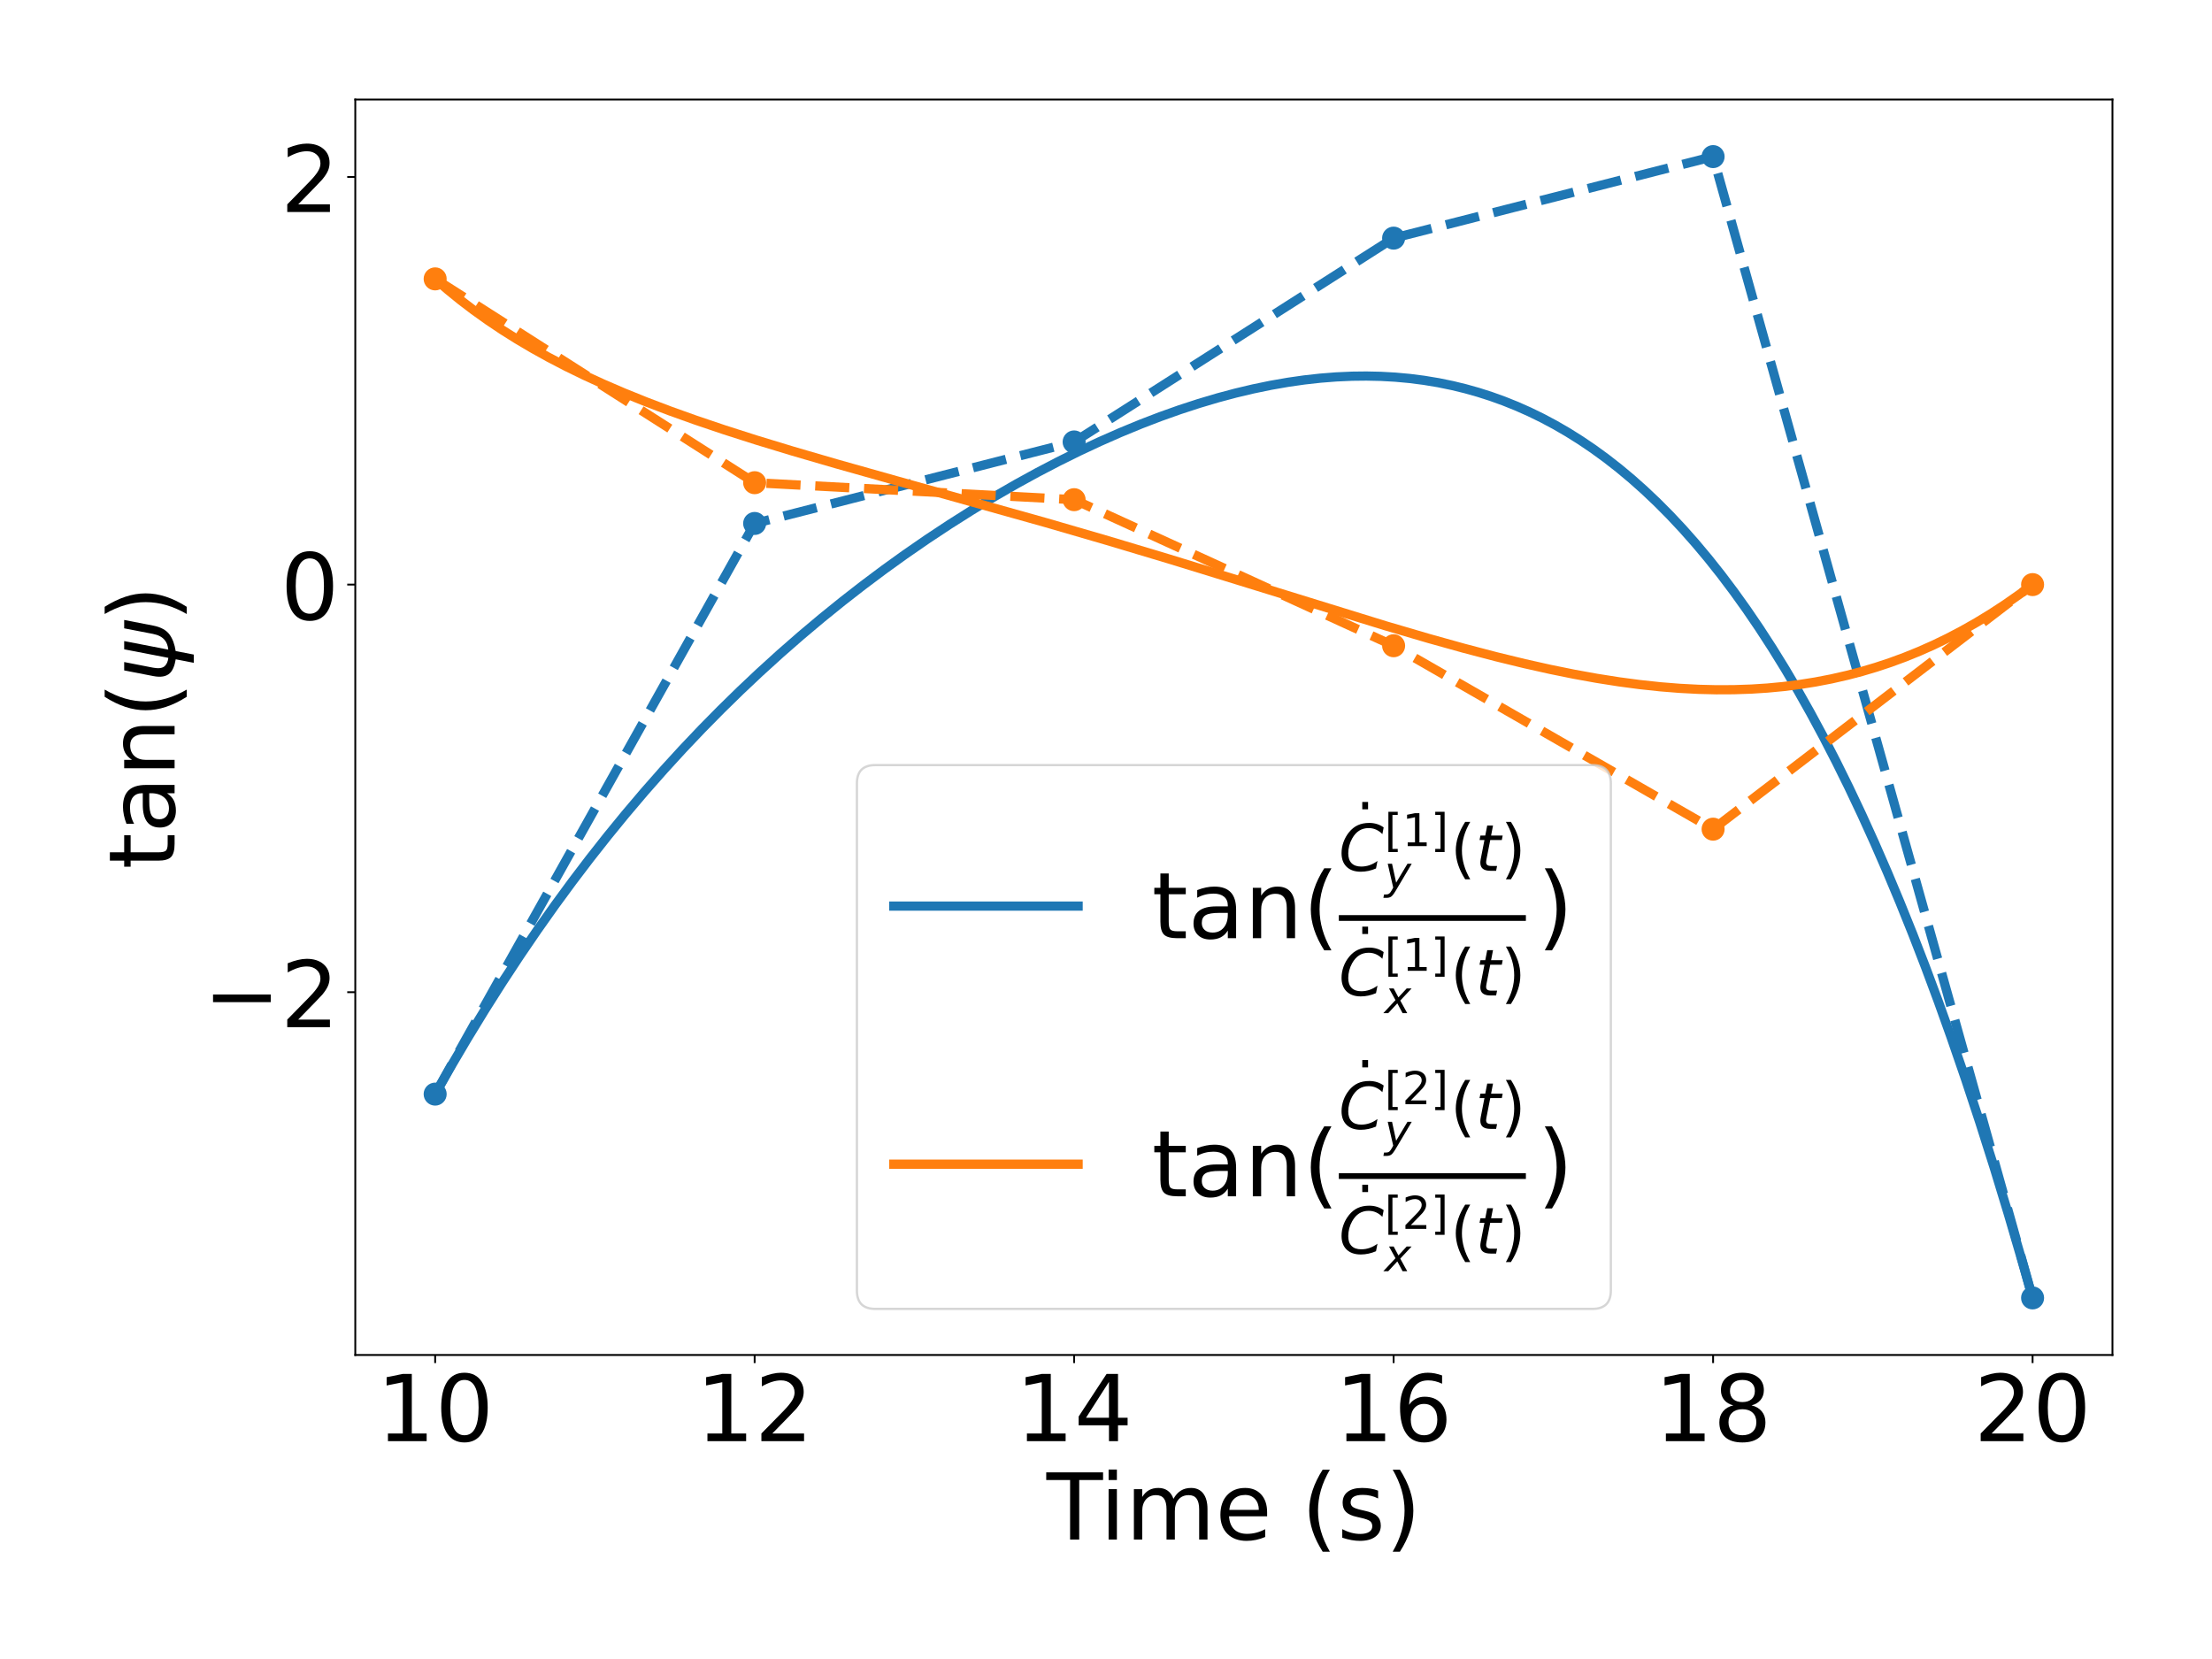 <?xml version="1.0" encoding="utf-8" standalone="no"?>
<!DOCTYPE svg PUBLIC "-//W3C//DTD SVG 1.1//EN"
  "http://www.w3.org/Graphics/SVG/1.1/DTD/svg11.dtd">
<!-- Created with matplotlib (https://matplotlib.org/) -->
<svg height="720pt" version="1.1" viewBox="0 0 959.976 720" width="959.976pt" xmlns="http://www.w3.org/2000/svg" xmlns:xlink="http://www.w3.org/1999/xlink">
 <defs>
  <style type="text/css">*{stroke-linecap:butt;stroke-linejoin:round;}</style>
 </defs>
 <g id="figure_1">
  <g id="patch_1">
   <path d="M 0 720 
L 959.976 720 
L 959.976 0 
L 0 0 
z
" style="fill:#ffffff;"/>
  </g>
  <g id="axes_1">
   <g id="patch_2">
    <path d="M 154.19 588.04 
L 916.776 588.04 
L 916.776 43.2 
L 154.19 43.2 
z
" style="fill:#ffffff;"/>
   </g>
   <g id="matplotlib.axis_1">
    <g id="xtick_1">
     <g id="line2d_1">
      <defs>
       <path d="M 0 0 
L 0 3.5 
" id="md9460479d5" style="stroke:#000000;stroke-width:0.8;"/>
      </defs>
      <g>
       <use style="stroke:#000000;stroke-width:0.8;" x="188.853" xlink:href="#md9460479d5" y="588.04"/>
      </g>
     </g>
     <g id="text_1">
      <!-- 10 -->
      <g transform="translate(163.403 625.434)scale(0.4 -0.4)">
       <defs>
        <path d="M 12.406 8.297 
L 28.516 8.297 
L 28.516 63.922 
L 10.984 60.406 
L 10.984 69.391 
L 28.422 72.906 
L 38.281 72.906 
L 38.281 8.297 
L 54.391 8.297 
L 54.391 0 
L 12.406 0 
z
" id="DejaVuSans-49"/>
        <path d="M 31.781 66.406 
Q 24.172 66.406 20.328 58.906 
Q 16.5 51.422 16.5 36.375 
Q 16.5 21.391 20.328 13.891 
Q 24.172 6.391 31.781 6.391 
Q 39.453 6.391 43.281 13.891 
Q 47.125 21.391 47.125 36.375 
Q 47.125 51.422 43.281 58.906 
Q 39.453 66.406 31.781 66.406 
z
M 31.781 74.219 
Q 44.047 74.219 50.516 64.516 
Q 56.984 54.828 56.984 36.375 
Q 56.984 17.969 50.516 8.266 
Q 44.047 -1.422 31.781 -1.422 
Q 19.531 -1.422 13.062 8.266 
Q 6.594 17.969 6.594 36.375 
Q 6.594 54.828 13.062 64.516 
Q 19.531 74.219 31.781 74.219 
z
" id="DejaVuSans-48"/>
       </defs>
       <use xlink:href="#DejaVuSans-49"/>
       <use x="63.623" xlink:href="#DejaVuSans-48"/>
      </g>
     </g>
    </g>
    <g id="xtick_2">
     <g id="line2d_2">
      <g>
       <use style="stroke:#000000;stroke-width:0.8;" x="327.505" xlink:href="#md9460479d5" y="588.04"/>
      </g>
     </g>
     <g id="text_2">
      <!-- 12 -->
      <g transform="translate(302.055 625.434)scale(0.4 -0.4)">
       <defs>
        <path d="M 19.188 8.297 
L 53.609 8.297 
L 53.609 0 
L 7.328 0 
L 7.328 8.297 
Q 12.938 14.109 22.625 23.891 
Q 32.328 33.688 34.812 36.531 
Q 39.547 41.844 41.422 45.531 
Q 43.312 49.219 43.312 52.781 
Q 43.312 58.594 39.234 62.25 
Q 35.156 65.922 28.609 65.922 
Q 23.969 65.922 18.812 64.312 
Q 13.672 62.703 7.812 59.422 
L 7.812 69.391 
Q 13.766 71.781 18.938 73 
Q 24.125 74.219 28.422 74.219 
Q 39.75 74.219 46.484 68.547 
Q 53.219 62.891 53.219 53.422 
Q 53.219 48.922 51.531 44.891 
Q 49.859 40.875 45.406 35.406 
Q 44.188 33.984 37.641 27.219 
Q 31.109 20.453 19.188 8.297 
z
" id="DejaVuSans-50"/>
       </defs>
       <use xlink:href="#DejaVuSans-49"/>
       <use x="63.623" xlink:href="#DejaVuSans-50"/>
      </g>
     </g>
    </g>
    <g id="xtick_3">
     <g id="line2d_3">
      <g>
       <use style="stroke:#000000;stroke-width:0.8;" x="466.157" xlink:href="#md9460479d5" y="588.04"/>
      </g>
     </g>
     <g id="text_3">
      <!-- 14 -->
      <g transform="translate(440.707 625.434)scale(0.4 -0.4)">
       <defs>
        <path d="M 37.797 64.312 
L 12.891 25.391 
L 37.797 25.391 
z
M 35.203 72.906 
L 47.609 72.906 
L 47.609 25.391 
L 58.016 25.391 
L 58.016 17.188 
L 47.609 17.188 
L 47.609 0 
L 37.797 0 
L 37.797 17.188 
L 4.891 17.188 
L 4.891 26.703 
z
" id="DejaVuSans-52"/>
       </defs>
       <use xlink:href="#DejaVuSans-49"/>
       <use x="63.623" xlink:href="#DejaVuSans-52"/>
      </g>
     </g>
    </g>
    <g id="xtick_4">
     <g id="line2d_4">
      <g>
       <use style="stroke:#000000;stroke-width:0.8;" x="604.809" xlink:href="#md9460479d5" y="588.04"/>
      </g>
     </g>
     <g id="text_4">
      <!-- 16 -->
      <g transform="translate(579.359 625.434)scale(0.4 -0.4)">
       <defs>
        <path d="M 33.016 40.375 
Q 26.375 40.375 22.484 35.828 
Q 18.609 31.297 18.609 23.391 
Q 18.609 15.531 22.484 10.953 
Q 26.375 6.391 33.016 6.391 
Q 39.656 6.391 43.531 10.953 
Q 47.406 15.531 47.406 23.391 
Q 47.406 31.297 43.531 35.828 
Q 39.656 40.375 33.016 40.375 
z
M 52.594 71.297 
L 52.594 62.312 
Q 48.875 64.062 45.094 64.984 
Q 41.312 65.922 37.594 65.922 
Q 27.828 65.922 22.672 59.328 
Q 17.531 52.734 16.797 39.406 
Q 19.672 43.656 24.016 45.922 
Q 28.375 48.188 33.594 48.188 
Q 44.578 48.188 50.953 41.516 
Q 57.328 34.859 57.328 23.391 
Q 57.328 12.156 50.688 5.359 
Q 44.047 -1.422 33.016 -1.422 
Q 20.359 -1.422 13.672 8.266 
Q 6.984 17.969 6.984 36.375 
Q 6.984 53.656 15.188 63.938 
Q 23.391 74.219 37.203 74.219 
Q 40.922 74.219 44.703 73.484 
Q 48.484 72.75 52.594 71.297 
z
" id="DejaVuSans-54"/>
       </defs>
       <use xlink:href="#DejaVuSans-49"/>
       <use x="63.623" xlink:href="#DejaVuSans-54"/>
      </g>
     </g>
    </g>
    <g id="xtick_5">
     <g id="line2d_5">
      <g>
       <use style="stroke:#000000;stroke-width:0.8;" x="743.461" xlink:href="#md9460479d5" y="588.04"/>
      </g>
     </g>
     <g id="text_5">
      <!-- 18 -->
      <g transform="translate(718.011 625.434)scale(0.4 -0.4)">
       <defs>
        <path d="M 31.781 34.625 
Q 24.75 34.625 20.719 30.859 
Q 16.703 27.094 16.703 20.516 
Q 16.703 13.922 20.719 10.156 
Q 24.75 6.391 31.781 6.391 
Q 38.812 6.391 42.859 10.172 
Q 46.922 13.969 46.922 20.516 
Q 46.922 27.094 42.891 30.859 
Q 38.875 34.625 31.781 34.625 
z
M 21.922 38.812 
Q 15.578 40.375 12.031 44.719 
Q 8.5 49.078 8.5 55.328 
Q 8.5 64.062 14.719 69.141 
Q 20.953 74.219 31.781 74.219 
Q 42.672 74.219 48.875 69.141 
Q 55.078 64.062 55.078 55.328 
Q 55.078 49.078 51.531 44.719 
Q 48 40.375 41.703 38.812 
Q 48.828 37.156 52.797 32.312 
Q 56.781 27.484 56.781 20.516 
Q 56.781 9.906 50.312 4.234 
Q 43.844 -1.422 31.781 -1.422 
Q 19.734 -1.422 13.25 4.234 
Q 6.781 9.906 6.781 20.516 
Q 6.781 27.484 10.781 32.312 
Q 14.797 37.156 21.922 38.812 
z
M 18.312 54.391 
Q 18.312 48.734 21.844 45.562 
Q 25.391 42.391 31.781 42.391 
Q 38.141 42.391 41.719 45.562 
Q 45.312 48.734 45.312 54.391 
Q 45.312 60.062 41.719 63.234 
Q 38.141 66.406 31.781 66.406 
Q 25.391 66.406 21.844 63.234 
Q 18.312 60.062 18.312 54.391 
z
" id="DejaVuSans-56"/>
       </defs>
       <use xlink:href="#DejaVuSans-49"/>
       <use x="63.623" xlink:href="#DejaVuSans-56"/>
      </g>
     </g>
    </g>
    <g id="xtick_6">
     <g id="line2d_6">
      <g>
       <use style="stroke:#000000;stroke-width:0.8;" x="882.113" xlink:href="#md9460479d5" y="588.04"/>
      </g>
     </g>
     <g id="text_6">
      <!-- 20 -->
      <g transform="translate(856.663 625.434)scale(0.4 -0.4)">
       <use xlink:href="#DejaVuSans-50"/>
       <use x="63.623" xlink:href="#DejaVuSans-48"/>
      </g>
     </g>
    </g>
    <g id="text_7">
     <!-- Time (s) -->
     <g transform="translate(454.167 668.146)scale(0.4 -0.4)">
      <defs>
       <path d="M -0.297 72.906 
L 61.375 72.906 
L 61.375 64.594 
L 35.5 64.594 
L 35.5 0 
L 25.594 0 
L 25.594 64.594 
L -0.297 64.594 
z
" id="DejaVuSans-84"/>
       <path d="M 9.422 54.688 
L 18.406 54.688 
L 18.406 0 
L 9.422 0 
z
M 9.422 75.984 
L 18.406 75.984 
L 18.406 64.594 
L 9.422 64.594 
z
" id="DejaVuSans-105"/>
       <path d="M 52 44.188 
Q 55.375 50.25 60.062 53.125 
Q 64.75 56 71.094 56 
Q 79.641 56 84.281 50.016 
Q 88.922 44.047 88.922 33.016 
L 88.922 0 
L 79.891 0 
L 79.891 32.719 
Q 79.891 40.578 77.094 44.375 
Q 74.312 48.188 68.609 48.188 
Q 61.625 48.188 57.562 43.547 
Q 53.516 38.922 53.516 30.906 
L 53.516 0 
L 44.484 0 
L 44.484 32.719 
Q 44.484 40.625 41.703 44.406 
Q 38.922 48.188 33.109 48.188 
Q 26.219 48.188 22.156 43.531 
Q 18.109 38.875 18.109 30.906 
L 18.109 0 
L 9.078 0 
L 9.078 54.688 
L 18.109 54.688 
L 18.109 46.188 
Q 21.188 51.219 25.484 53.609 
Q 29.781 56 35.688 56 
Q 41.656 56 45.828 52.969 
Q 50 49.953 52 44.188 
z
" id="DejaVuSans-109"/>
       <path d="M 56.203 29.594 
L 56.203 25.203 
L 14.891 25.203 
Q 15.484 15.922 20.484 11.062 
Q 25.484 6.203 34.422 6.203 
Q 39.594 6.203 44.453 7.469 
Q 49.312 8.734 54.109 11.281 
L 54.109 2.781 
Q 49.266 0.734 44.188 -0.344 
Q 39.109 -1.422 33.891 -1.422 
Q 20.797 -1.422 13.156 6.188 
Q 5.516 13.812 5.516 26.812 
Q 5.516 40.234 12.766 48.109 
Q 20.016 56 32.328 56 
Q 43.359 56 49.781 48.891 
Q 56.203 41.797 56.203 29.594 
z
M 47.219 32.234 
Q 47.125 39.594 43.094 43.984 
Q 39.062 48.391 32.422 48.391 
Q 24.906 48.391 20.391 44.141 
Q 15.875 39.891 15.188 32.172 
z
" id="DejaVuSans-101"/>
       <path id="DejaVuSans-32"/>
       <path d="M 31 75.875 
Q 24.469 64.656 21.281 53.656 
Q 18.109 42.672 18.109 31.391 
Q 18.109 20.125 21.312 9.062 
Q 24.516 -2 31 -13.188 
L 23.188 -13.188 
Q 15.875 -1.703 12.234 9.375 
Q 8.594 20.453 8.594 31.391 
Q 8.594 42.281 12.203 53.312 
Q 15.828 64.359 23.188 75.875 
z
" id="DejaVuSans-40"/>
       <path d="M 44.281 53.078 
L 44.281 44.578 
Q 40.484 46.531 36.375 47.5 
Q 32.281 48.484 27.875 48.484 
Q 21.188 48.484 17.844 46.438 
Q 14.5 44.391 14.5 40.281 
Q 14.5 37.156 16.891 35.375 
Q 19.281 33.594 26.516 31.984 
L 29.594 31.297 
Q 39.156 29.25 43.188 25.516 
Q 47.219 21.781 47.219 15.094 
Q 47.219 7.469 41.188 3.016 
Q 35.156 -1.422 24.609 -1.422 
Q 20.219 -1.422 15.453 -0.562 
Q 10.688 0.297 5.422 2 
L 5.422 11.281 
Q 10.406 8.688 15.234 7.391 
Q 20.062 6.109 24.812 6.109 
Q 31.156 6.109 34.562 8.281 
Q 37.984 10.453 37.984 14.406 
Q 37.984 18.062 35.516 20.016 
Q 33.062 21.969 24.703 23.781 
L 21.578 24.516 
Q 13.234 26.266 9.516 29.906 
Q 5.812 33.547 5.812 39.891 
Q 5.812 47.609 11.281 51.797 
Q 16.75 56 26.812 56 
Q 31.781 56 36.172 55.266 
Q 40.578 54.547 44.281 53.078 
z
" id="DejaVuSans-115"/>
       <path d="M 8.016 75.875 
L 15.828 75.875 
Q 23.141 64.359 26.781 53.312 
Q 30.422 42.281 30.422 31.391 
Q 30.422 20.453 26.781 9.375 
Q 23.141 -1.703 15.828 -13.188 
L 8.016 -13.188 
Q 14.5 -2 17.703 9.062 
Q 20.906 20.125 20.906 31.391 
Q 20.906 42.672 17.703 53.656 
Q 14.5 64.656 8.016 75.875 
z
" id="DejaVuSans-41"/>
      </defs>
      <use xlink:href="#DejaVuSans-84"/>
      <use x="57.959" xlink:href="#DejaVuSans-105"/>
      <use x="85.742" xlink:href="#DejaVuSans-109"/>
      <use x="183.154" xlink:href="#DejaVuSans-101"/>
      <use x="244.678" xlink:href="#DejaVuSans-32"/>
      <use x="276.465" xlink:href="#DejaVuSans-40"/>
      <use x="315.479" xlink:href="#DejaVuSans-115"/>
      <use x="367.578" xlink:href="#DejaVuSans-41"/>
     </g>
    </g>
   </g>
   <g id="matplotlib.axis_2">
    <g id="ytick_1">
     <g id="line2d_7">
      <defs>
       <path d="M 0 0 
L -3.5 0 
" id="m1ed8e88289" style="stroke:#000000;stroke-width:0.8;"/>
      </defs>
      <g>
       <use style="stroke:#000000;stroke-width:0.8;" x="154.19" xlink:href="#m1ed8e88289" y="430.602"/>
      </g>
     </g>
     <g id="text_8">
      <!-- −2 -->
      <g transform="translate(88.221 445.799)scale(0.4 -0.4)">
       <defs>
        <path d="M 10.594 35.5 
L 73.188 35.5 
L 73.188 27.203 
L 10.594 27.203 
z
" id="DejaVuSans-8722"/>
       </defs>
       <use xlink:href="#DejaVuSans-8722"/>
       <use x="83.789" xlink:href="#DejaVuSans-50"/>
      </g>
     </g>
    </g>
    <g id="ytick_2">
     <g id="line2d_8">
      <g>
       <use style="stroke:#000000;stroke-width:0.8;" x="154.19" xlink:href="#m1ed8e88289" y="253.706"/>
      </g>
     </g>
     <g id="text_9">
      <!-- 0 -->
      <g transform="translate(121.74 268.903)scale(0.4 -0.4)">
       <use xlink:href="#DejaVuSans-48"/>
      </g>
     </g>
    </g>
    <g id="ytick_3">
     <g id="line2d_9">
      <g>
       <use style="stroke:#000000;stroke-width:0.8;" x="154.19" xlink:href="#m1ed8e88289" y="76.81"/>
      </g>
     </g>
     <g id="text_10">
      <!-- 2 -->
      <g transform="translate(121.74 92.007)scale(0.4 -0.4)">
       <use xlink:href="#DejaVuSans-50"/>
      </g>
     </g>
    </g>
    <g id="text_11">
     <!-- $\tan (\psi)$ -->
     <g transform="translate(75.821 377.22)rotate(-90)scale(0.4 -0.4)">
      <defs>
       <path d="M 18.312 70.219 
L 18.312 54.688 
L 36.812 54.688 
L 36.812 47.703 
L 18.312 47.703 
L 18.312 18.016 
Q 18.312 11.328 20.141 9.422 
Q 21.969 7.516 27.594 7.516 
L 36.812 7.516 
L 36.812 0 
L 27.594 0 
Q 17.188 0 13.234 3.875 
Q 9.281 7.766 9.281 18.016 
L 9.281 47.703 
L 2.688 47.703 
L 2.688 54.688 
L 9.281 54.688 
L 9.281 70.219 
z
" id="DejaVuSans-116"/>
       <path d="M 34.281 27.484 
Q 23.391 27.484 19.188 25 
Q 14.984 22.516 14.984 16.5 
Q 14.984 11.719 18.141 8.906 
Q 21.297 6.109 26.703 6.109 
Q 34.188 6.109 38.703 11.406 
Q 43.219 16.703 43.219 25.484 
L 43.219 27.484 
z
M 52.203 31.203 
L 52.203 0 
L 43.219 0 
L 43.219 8.297 
Q 40.141 3.328 35.547 0.953 
Q 30.953 -1.422 24.312 -1.422 
Q 15.922 -1.422 10.953 3.297 
Q 6 8.016 6 15.922 
Q 6 25.141 12.172 29.828 
Q 18.359 34.516 30.609 34.516 
L 43.219 34.516 
L 43.219 35.406 
Q 43.219 41.609 39.141 45 
Q 35.062 48.391 27.688 48.391 
Q 23 48.391 18.547 47.266 
Q 14.109 46.141 10.016 43.891 
L 10.016 52.203 
Q 14.938 54.109 19.578 55.047 
Q 24.219 56 28.609 56 
Q 40.484 56 46.344 49.844 
Q 52.203 43.703 52.203 31.203 
z
" id="DejaVuSans-97"/>
       <path d="M 54.891 33.016 
L 54.891 0 
L 45.906 0 
L 45.906 32.719 
Q 45.906 40.484 42.875 44.328 
Q 39.844 48.188 33.797 48.188 
Q 26.516 48.188 22.312 43.547 
Q 18.109 38.922 18.109 30.906 
L 18.109 0 
L 9.078 0 
L 9.078 54.688 
L 18.109 54.688 
L 18.109 46.188 
Q 21.344 51.125 25.703 53.562 
Q 30.078 56 35.797 56 
Q 45.219 56 50.047 50.172 
Q 54.891 44.344 54.891 33.016 
z
" id="DejaVuSans-110"/>
       <path d="M 24.859 -1.219 
Q 13.922 0.594 9.625 5.328 
Q 4.344 11.141 6.641 23 
L 12.797 54.688 
L 21.875 54.688 
L 15.766 23.344 
Q 14.062 14.406 17.484 10.688 
Q 20.516 7.469 26.422 6.781 
L 35.688 54.688 
L 44.625 54.688 
L 35.359 6.844 
Q 41.891 7.516 45.75 10.75 
Q 50.734 14.844 52.391 23.391 
L 58.453 54.688 
L 67.531 54.688 
L 61.375 23.047 
Q 58.984 10.75 51.562 5.375 
Q 44.875 0.531 33.797 -1.172 
L 29.984 -20.797 
L 21.047 -20.797 
z
" id="DejaVuSans-Oblique-968"/>
      </defs>
      <use transform="translate(0 0.125)" xlink:href="#DejaVuSans-116"/>
      <use transform="translate(39.209 0.125)" xlink:href="#DejaVuSans-97"/>
      <use transform="translate(100.488 0.125)" xlink:href="#DejaVuSans-110"/>
      <use transform="translate(163.867 0.125)" xlink:href="#DejaVuSans-40"/>
      <use transform="translate(202.881 0.125)" xlink:href="#DejaVuSans-Oblique-968"/>
      <use transform="translate(268.848 0.125)" xlink:href="#DejaVuSans-41"/>
     </g>
    </g>
   </g>
   <g id="line2d_10">
    <path clip-path="url(#p60241dccf8)" d="M 188.853 474.826 
L 195.786 462.653 
L 202.718 450.889 
L 210.344 438.403 
L 217.97 426.373 
L 225.596 414.78 
L 233.222 403.607 
L 240.847 392.836 
L 248.473 382.449 
L 256.099 372.43 
L 263.725 362.763 
L 271.351 353.433 
L 279.67 343.623 
L 287.989 334.179 
L 296.308 325.084 
L 304.627 316.323 
L 312.947 307.879 
L 321.266 299.74 
L 329.585 291.891 
L 338.597 283.701 
L 347.61 275.824 
L 356.622 268.246 
L 365.634 260.955 
L 374.647 253.94 
L 383.659 247.193 
L 392.671 240.704 
L 402.377 233.998 
L 412.083 227.578 
L 421.788 221.438 
L 431.494 215.575 
L 441.2 209.987 
L 450.212 205.045 
L 459.224 200.341 
L 468.237 195.879 
L 477.249 191.662 
L 486.262 187.695 
L 495.274 183.984 
L 503.593 180.794 
L 511.912 177.835 
L 520.231 175.117 
L 528.55 172.647 
L 536.176 170.61 
L 543.802 168.799 
L 551.428 167.222 
L 559.054 165.89 
L 565.986 164.898 
L 572.919 164.125 
L 579.852 163.578 
L 586.784 163.267 
L 593.024 163.197 
L 599.263 163.332 
L 605.502 163.68 
L 611.742 164.25 
L 617.981 165.048 
L 624.22 166.084 
L 630.46 167.366 
L 636.006 168.719 
L 641.552 170.28 
L 647.098 172.056 
L 652.644 174.054 
L 658.19 176.28 
L 663.736 178.741 
L 669.282 181.446 
L 674.828 184.402 
L 680.374 187.615 
L 685.92 191.096 
L 691.466 194.85 
L 697.013 198.888 
L 702.559 203.217 
L 708.105 207.846 
L 713.651 212.783 
L 719.197 218.039 
L 724.743 223.621 
L 730.289 229.54 
L 735.835 235.806 
L 741.381 242.426 
L 746.927 249.413 
L 752.473 256.776 
L 758.019 264.525 
L 763.566 272.67 
L 769.112 281.223 
L 774.658 290.194 
L 780.204 299.594 
L 785.75 309.435 
L 791.296 319.728 
L 796.842 330.485 
L 802.388 341.716 
L 807.934 353.435 
L 813.48 365.653 
L 819.026 378.383 
L 824.572 391.638 
L 830.119 405.429 
L 835.665 419.77 
L 841.211 434.673 
L 846.757 450.153 
L 852.996 468.273 
L 859.235 487.158 
L 865.475 506.829 
L 871.714 527.304 
L 877.953 548.605 
L 882.113 563.275 
L 882.113 563.275 
" style="fill:none;stroke:#1f77b4;stroke-linecap:square;stroke-width:4;"/>
   </g>
   <g id="line2d_11">
    <path clip-path="url(#p60241dccf8)" d="M 188.853 474.826 
L 327.505 227.172 
L 466.157 191.793 
L 604.809 103.345 
L 743.461 67.965 
L 882.113 563.275 
" style="fill:none;stroke:#1f77b4;stroke-dasharray:14.8,6.4;stroke-dashoffset:0;stroke-width:4;"/>
    <defs>
     <path d="M 0 4.5 
C 1.193 4.5 2.338 4.026 3.182 3.182 
C 4.026 2.338 4.5 1.193 4.5 0 
C 4.5 -1.193 4.026 -2.338 3.182 -3.182 
C 2.338 -4.026 1.193 -4.5 0 -4.5 
C -1.193 -4.5 -2.338 -4.026 -3.182 -3.182 
C -4.026 -2.338 -4.5 -1.193 -4.5 0 
C -4.5 1.193 -4.026 2.338 -3.182 3.182 
C -2.338 4.026 -1.193 4.5 0 4.5 
z
" id="m455de662b9" style="stroke:#1f77b4;"/>
    </defs>
    <g clip-path="url(#p60241dccf8)">
     <use style="fill:#1f77b4;stroke:#1f77b4;" x="188.853" xlink:href="#m455de662b9" y="474.826"/>
     <use style="fill:#1f77b4;stroke:#1f77b4;" x="327.505" xlink:href="#m455de662b9" y="227.172"/>
     <use style="fill:#1f77b4;stroke:#1f77b4;" x="466.157" xlink:href="#m455de662b9" y="191.793"/>
     <use style="fill:#1f77b4;stroke:#1f77b4;" x="604.809" xlink:href="#m455de662b9" y="103.345"/>
     <use style="fill:#1f77b4;stroke:#1f77b4;" x="743.461" xlink:href="#m455de662b9" y="67.965"/>
     <use style="fill:#1f77b4;stroke:#1f77b4;" x="882.113" xlink:href="#m455de662b9" y="563.275"/>
    </g>
   </g>
   <g id="line2d_12">
    <path clip-path="url(#p60241dccf8)" d="M 188.853 121.034 
L 194.399 125.829 
L 199.945 130.325 
L 205.491 134.551 
L 211.731 139.014 
L 217.97 143.195 
L 224.209 147.124 
L 231.142 151.223 
L 238.074 155.069 
L 245.7 159.039 
L 253.326 162.766 
L 261.645 166.585 
L 270.658 170.469 
L 280.363 174.394 
L 290.762 178.346 
L 301.854 182.315 
L 314.333 186.531 
L 328.198 190.964 
L 344.143 195.812 
L 362.861 201.264 
L 389.205 208.684 
L 453.678 226.758 
L 480.715 234.621 
L 507.059 242.514 
L 537.563 251.895 
L 601.343 271.596 
L 620.061 277.089 
L 635.312 281.342 
L 649.178 284.978 
L 661.656 288.017 
L 672.748 290.499 
L 683.147 292.609 
L 692.853 294.366 
L 702.559 295.896 
L 711.571 297.093 
L 720.583 298.057 
L 728.903 298.724 
L 737.222 299.16 
L 744.848 299.346 
L 752.473 299.313 
L 760.099 299.052 
L 767.032 298.605 
L 773.964 297.95 
L 780.897 297.078 
L 787.83 295.979 
L 794.762 294.645 
L 801.695 293.065 
L 807.934 291.427 
L 814.174 289.576 
L 820.413 287.506 
L 826.652 285.21 
L 832.892 282.68 
L 839.131 279.91 
L 845.37 276.893 
L 851.61 273.62 
L 857.849 270.086 
L 864.088 266.282 
L 870.328 262.201 
L 876.567 257.834 
L 882.113 253.706 
L 882.113 253.706 
" style="fill:none;stroke:#ff7f0e;stroke-linecap:square;stroke-width:4;"/>
   </g>
   <g id="line2d_13">
    <path clip-path="url(#p60241dccf8)" d="M 188.853 121.034 
L 327.505 209.482 
L 466.157 216.853 
L 604.809 280.241 
L 743.461 359.844 
L 882.113 253.706 
" style="fill:none;stroke:#ff7f0e;stroke-dasharray:14.8,6.4;stroke-dashoffset:0;stroke-width:4;"/>
    <defs>
     <path d="M 0 4.5 
C 1.193 4.5 2.338 4.026 3.182 3.182 
C 4.026 2.338 4.5 1.193 4.5 0 
C 4.5 -1.193 4.026 -2.338 3.182 -3.182 
C 2.338 -4.026 1.193 -4.5 0 -4.5 
C -1.193 -4.5 -2.338 -4.026 -3.182 -3.182 
C -4.026 -2.338 -4.5 -1.193 -4.5 0 
C -4.5 1.193 -4.026 2.338 -3.182 3.182 
C -2.338 4.026 -1.193 4.5 0 4.5 
z
" id="mbe44c9af10" style="stroke:#ff7f0e;"/>
    </defs>
    <g clip-path="url(#p60241dccf8)">
     <use style="fill:#ff7f0e;stroke:#ff7f0e;" x="188.853" xlink:href="#mbe44c9af10" y="121.034"/>
     <use style="fill:#ff7f0e;stroke:#ff7f0e;" x="327.505" xlink:href="#mbe44c9af10" y="209.482"/>
     <use style="fill:#ff7f0e;stroke:#ff7f0e;" x="466.157" xlink:href="#mbe44c9af10" y="216.853"/>
     <use style="fill:#ff7f0e;stroke:#ff7f0e;" x="604.809" xlink:href="#mbe44c9af10" y="280.241"/>
     <use style="fill:#ff7f0e;stroke:#ff7f0e;" x="743.461" xlink:href="#mbe44c9af10" y="359.844"/>
     <use style="fill:#ff7f0e;stroke:#ff7f0e;" x="882.113" xlink:href="#mbe44c9af10" y="253.706"/>
    </g>
   </g>
   <g id="patch_3">
    <path d="M 154.19 588.04 
L 154.19 43.2 
" style="fill:none;stroke:#000000;stroke-linecap:square;stroke-linejoin:miter;stroke-width:0.8;"/>
   </g>
   <g id="patch_4">
    <path d="M 916.776 588.04 
L 916.776 43.2 
" style="fill:none;stroke:#000000;stroke-linecap:square;stroke-linejoin:miter;stroke-width:0.8;"/>
   </g>
   <g id="patch_5">
    <path d="M 154.19 588.04 
L 916.776 588.04 
" style="fill:none;stroke:#000000;stroke-linecap:square;stroke-linejoin:miter;stroke-width:0.8;"/>
   </g>
   <g id="patch_6">
    <path d="M 154.19 43.2 
L 916.776 43.2 
" style="fill:none;stroke:#000000;stroke-linecap:square;stroke-linejoin:miter;stroke-width:0.8;"/>
   </g>
   <g id="legend_1">
    <g id="patch_7">
     <path d="M 379.883 568.04 
L 691.083 568.04 
Q 699.083 568.04 699.083 560.04 
L 699.083 340.04 
Q 699.083 332.04 691.083 332.04 
L 379.883 332.04 
Q 371.883 332.04 371.883 340.04 
L 371.883 560.04 
Q 371.883 568.04 379.883 568.04 
z
" style="fill:#ffffff;opacity:0.8;stroke:#cccccc;stroke-linejoin:miter;"/>
    </g>
    <g id="line2d_14">
     <path d="M 387.883 393.24 
L 467.883 393.24 
" style="fill:none;stroke:#1f77b4;stroke-linecap:square;stroke-width:4;"/>
    </g>
    <g id="line2d_15"/>
    <g id="text_12">
     <!-- $\tan(\frac{\dot C^{[1]}_y(t)}{\dot C^{[1]}_x(t)})$ -->
     <g transform="translate(499.883 407.24)scale(0.4 -0.4)">
      <defs>
       <path d="M -29.594 75.984 
L -20.609 75.984 
L -20.609 64.594 
L -29.594 64.594 
z
M -25 56 
z
" id="DejaVuSans-775"/>
       <path d="M 69.484 67.281 
L 67.484 56.891 
Q 62.797 61.625 57.547 63.922 
Q 52.297 66.219 46.188 66.219 
Q 37.844 66.219 31.516 62.203 
Q 25.203 58.203 20.609 50 
Q 17.672 44.734 16.125 38.844 
Q 14.594 32.953 14.594 27 
Q 14.594 17.047 19.75 11.812 
Q 24.906 6.594 34.719 6.594 
Q 41.5 6.594 47.75 8.766 
Q 54 10.938 59.906 15.281 
L 57.625 3.609 
Q 51.812 1.125 45.875 -0.141 
Q 39.938 -1.422 33.984 -1.422 
Q 19.969 -1.422 12.078 6.188 
Q 4.203 13.812 4.203 27.391 
Q 4.203 36.078 7.203 44.469 
Q 10.203 52.875 15.828 59.812 
Q 21.781 67.188 29.422 70.703 
Q 37.062 74.219 47.219 74.219 
Q 53.469 74.219 59.062 72.484 
Q 64.656 70.75 69.484 67.281 
z
" id="DejaVuSans-Oblique-67"/>
       <path d="M 8.594 75.984 
L 29.297 75.984 
L 29.297 69 
L 17.578 69 
L 17.578 -6.203 
L 29.297 -6.203 
L 29.297 -13.188 
L 8.594 -13.188 
z
" id="DejaVuSans-91"/>
       <path d="M 30.422 75.984 
L 30.422 -13.188 
L 9.719 -13.188 
L 9.719 -6.203 
L 21.391 -6.203 
L 21.391 69 
L 9.719 69 
L 9.719 75.984 
z
" id="DejaVuSans-93"/>
       <path d="M 24.812 -5.078 
Q 18.562 -15.578 14.625 -18.188 
Q 10.688 -20.797 4.594 -20.797 
L -2.484 -20.797 
L -0.984 -13.281 
L 4.203 -13.281 
Q 7.953 -13.281 10.594 -11.234 
Q 13.234 -9.188 16.5 -3.219 
L 19.281 2 
L 7.172 54.688 
L 16.703 54.688 
L 25.781 12.797 
L 50.875 54.688 
L 60.297 54.688 
z
" id="DejaVuSans-Oblique-121"/>
       <path d="M 42.281 54.688 
L 40.922 47.703 
L 23 47.703 
L 17.188 18.016 
Q 16.891 16.359 16.75 15.234 
Q 16.609 14.109 16.609 13.484 
Q 16.609 10.359 18.484 8.938 
Q 20.359 7.516 24.516 7.516 
L 33.594 7.516 
L 32.078 0 
L 23.484 0 
Q 15.484 0 11.547 3.125 
Q 7.625 6.25 7.625 12.594 
Q 7.625 13.719 7.766 15.062 
Q 7.906 16.406 8.203 18.016 
L 14.016 47.703 
L 6.391 47.703 
L 7.812 54.688 
L 15.281 54.688 
L 18.312 70.219 
L 27.297 70.219 
L 24.312 54.688 
z
" id="DejaVuSans-Oblique-116"/>
       <path d="M 60.016 54.688 
L 34.906 27.875 
L 50.297 0 
L 39.984 0 
L 28.422 21.688 
L 8.297 0 
L -2.594 0 
L 24.312 28.812 
L 10.016 54.688 
L 20.312 54.688 
L 30.812 34.906 
L 49.125 54.688 
z
" id="DejaVuSans-Oblique-120"/>
      </defs>
      <use transform="translate(0 0.18)" xlink:href="#DejaVuSans-116"/>
      <use transform="translate(39.209 0.18)" xlink:href="#DejaVuSans-97"/>
      <use transform="translate(100.488 0.18)" xlink:href="#DejaVuSans-110"/>
      <use transform="translate(163.867 0.18)" xlink:href="#DejaVuSans-40"/>
      <use transform="translate(249.024 94.808)scale(0.7)" xlink:href="#DejaVuSans-775"/>
      <use transform="translate(202.881 73.308)scale(0.7)" xlink:href="#DejaVuSans-Oblique-67"/>
      <use transform="translate(252.428 100.105)scale(0.49)" xlink:href="#DejaVuSans-91"/>
      <use transform="translate(271.544 100.105)scale(0.49)" xlink:href="#DejaVuSans-49"/>
      <use transform="translate(302.72 100.105)scale(0.49)" xlink:href="#DejaVuSans-93"/>
      <use transform="translate(252.428 54.167)scale(0.49)" xlink:href="#DejaVuSans-Oblique-121"/>
      <use transform="translate(323.75 73.308)scale(0.7)" xlink:href="#DejaVuSans-40"/>
      <use transform="translate(351.06 73.308)scale(0.7)" xlink:href="#DejaVuSans-Oblique-116"/>
      <use transform="translate(378.506 73.308)scale(0.7)" xlink:href="#DejaVuSans-41"/>
      <use transform="translate(249.024 -40.465)scale(0.7)" xlink:href="#DejaVuSans-775"/>
      <use transform="translate(202.881 -61.965)scale(0.7)" xlink:href="#DejaVuSans-Oblique-67"/>
      <use transform="translate(252.428 -35.169)scale(0.49)" xlink:href="#DejaVuSans-91"/>
      <use transform="translate(271.544 -35.169)scale(0.49)" xlink:href="#DejaVuSans-49"/>
      <use transform="translate(302.72 -35.169)scale(0.49)" xlink:href="#DejaVuSans-93"/>
      <use transform="translate(252.428 -81.106)scale(0.49)" xlink:href="#DejaVuSans-Oblique-120"/>
      <use transform="translate(323.75 -61.965)scale(0.7)" xlink:href="#DejaVuSans-40"/>
      <use transform="translate(351.06 -61.965)scale(0.7)" xlink:href="#DejaVuSans-Oblique-116"/>
      <use transform="translate(378.506 -61.965)scale(0.7)" xlink:href="#DejaVuSans-41"/>
      <use transform="translate(418.316 0.18)" xlink:href="#DejaVuSans-41"/>
      <path d="M 202.881 18.977 
L 202.881 25.227 
L 405.816 25.227 
L 405.816 18.977 
L 202.881 18.977 
z
"/>
     </g>
    </g>
    <g id="line2d_16">
     <path d="M 387.883 505.24 
L 467.883 505.24 
" style="fill:none;stroke:#ff7f0e;stroke-linecap:square;stroke-width:4;"/>
    </g>
    <g id="line2d_17"/>
    <g id="text_13">
     <!-- $\tan(\frac{\dot C^{[2]}_y(t)}{\dot C^{[2]}_x(t)})$ -->
     <g transform="translate(499.883 519.24)scale(0.4 -0.4)">
      <use transform="translate(0 0.18)" xlink:href="#DejaVuSans-116"/>
      <use transform="translate(39.209 0.18)" xlink:href="#DejaVuSans-97"/>
      <use transform="translate(100.488 0.18)" xlink:href="#DejaVuSans-110"/>
      <use transform="translate(163.867 0.18)" xlink:href="#DejaVuSans-40"/>
      <use transform="translate(249.024 94.808)scale(0.7)" xlink:href="#DejaVuSans-775"/>
      <use transform="translate(202.881 73.308)scale(0.7)" xlink:href="#DejaVuSans-Oblique-67"/>
      <use transform="translate(252.428 100.105)scale(0.49)" xlink:href="#DejaVuSans-91"/>
      <use transform="translate(271.544 100.105)scale(0.49)" xlink:href="#DejaVuSans-50"/>
      <use transform="translate(302.72 100.105)scale(0.49)" xlink:href="#DejaVuSans-93"/>
      <use transform="translate(252.428 54.167)scale(0.49)" xlink:href="#DejaVuSans-Oblique-121"/>
      <use transform="translate(323.75 73.308)scale(0.7)" xlink:href="#DejaVuSans-40"/>
      <use transform="translate(351.06 73.308)scale(0.7)" xlink:href="#DejaVuSans-Oblique-116"/>
      <use transform="translate(378.506 73.308)scale(0.7)" xlink:href="#DejaVuSans-41"/>
      <use transform="translate(249.024 -40.465)scale(0.7)" xlink:href="#DejaVuSans-775"/>
      <use transform="translate(202.881 -61.965)scale(0.7)" xlink:href="#DejaVuSans-Oblique-67"/>
      <use transform="translate(252.428 -35.169)scale(0.49)" xlink:href="#DejaVuSans-91"/>
      <use transform="translate(271.544 -35.169)scale(0.49)" xlink:href="#DejaVuSans-50"/>
      <use transform="translate(302.72 -35.169)scale(0.49)" xlink:href="#DejaVuSans-93"/>
      <use transform="translate(252.428 -81.106)scale(0.49)" xlink:href="#DejaVuSans-Oblique-120"/>
      <use transform="translate(323.75 -61.965)scale(0.7)" xlink:href="#DejaVuSans-40"/>
      <use transform="translate(351.06 -61.965)scale(0.7)" xlink:href="#DejaVuSans-Oblique-116"/>
      <use transform="translate(378.506 -61.965)scale(0.7)" xlink:href="#DejaVuSans-41"/>
      <use transform="translate(418.316 0.18)" xlink:href="#DejaVuSans-41"/>
      <path d="M 202.881 18.977 
L 202.881 25.227 
L 405.816 25.227 
L 405.816 18.977 
L 202.881 18.977 
z
"/>
     </g>
    </g>
   </g>
  </g>
 </g>
 <defs>
  <clipPath id="p60241dccf8">
   <rect height="544.84" width="762.586" x="154.19" y="43.2"/>
  </clipPath>
 </defs>
</svg>
